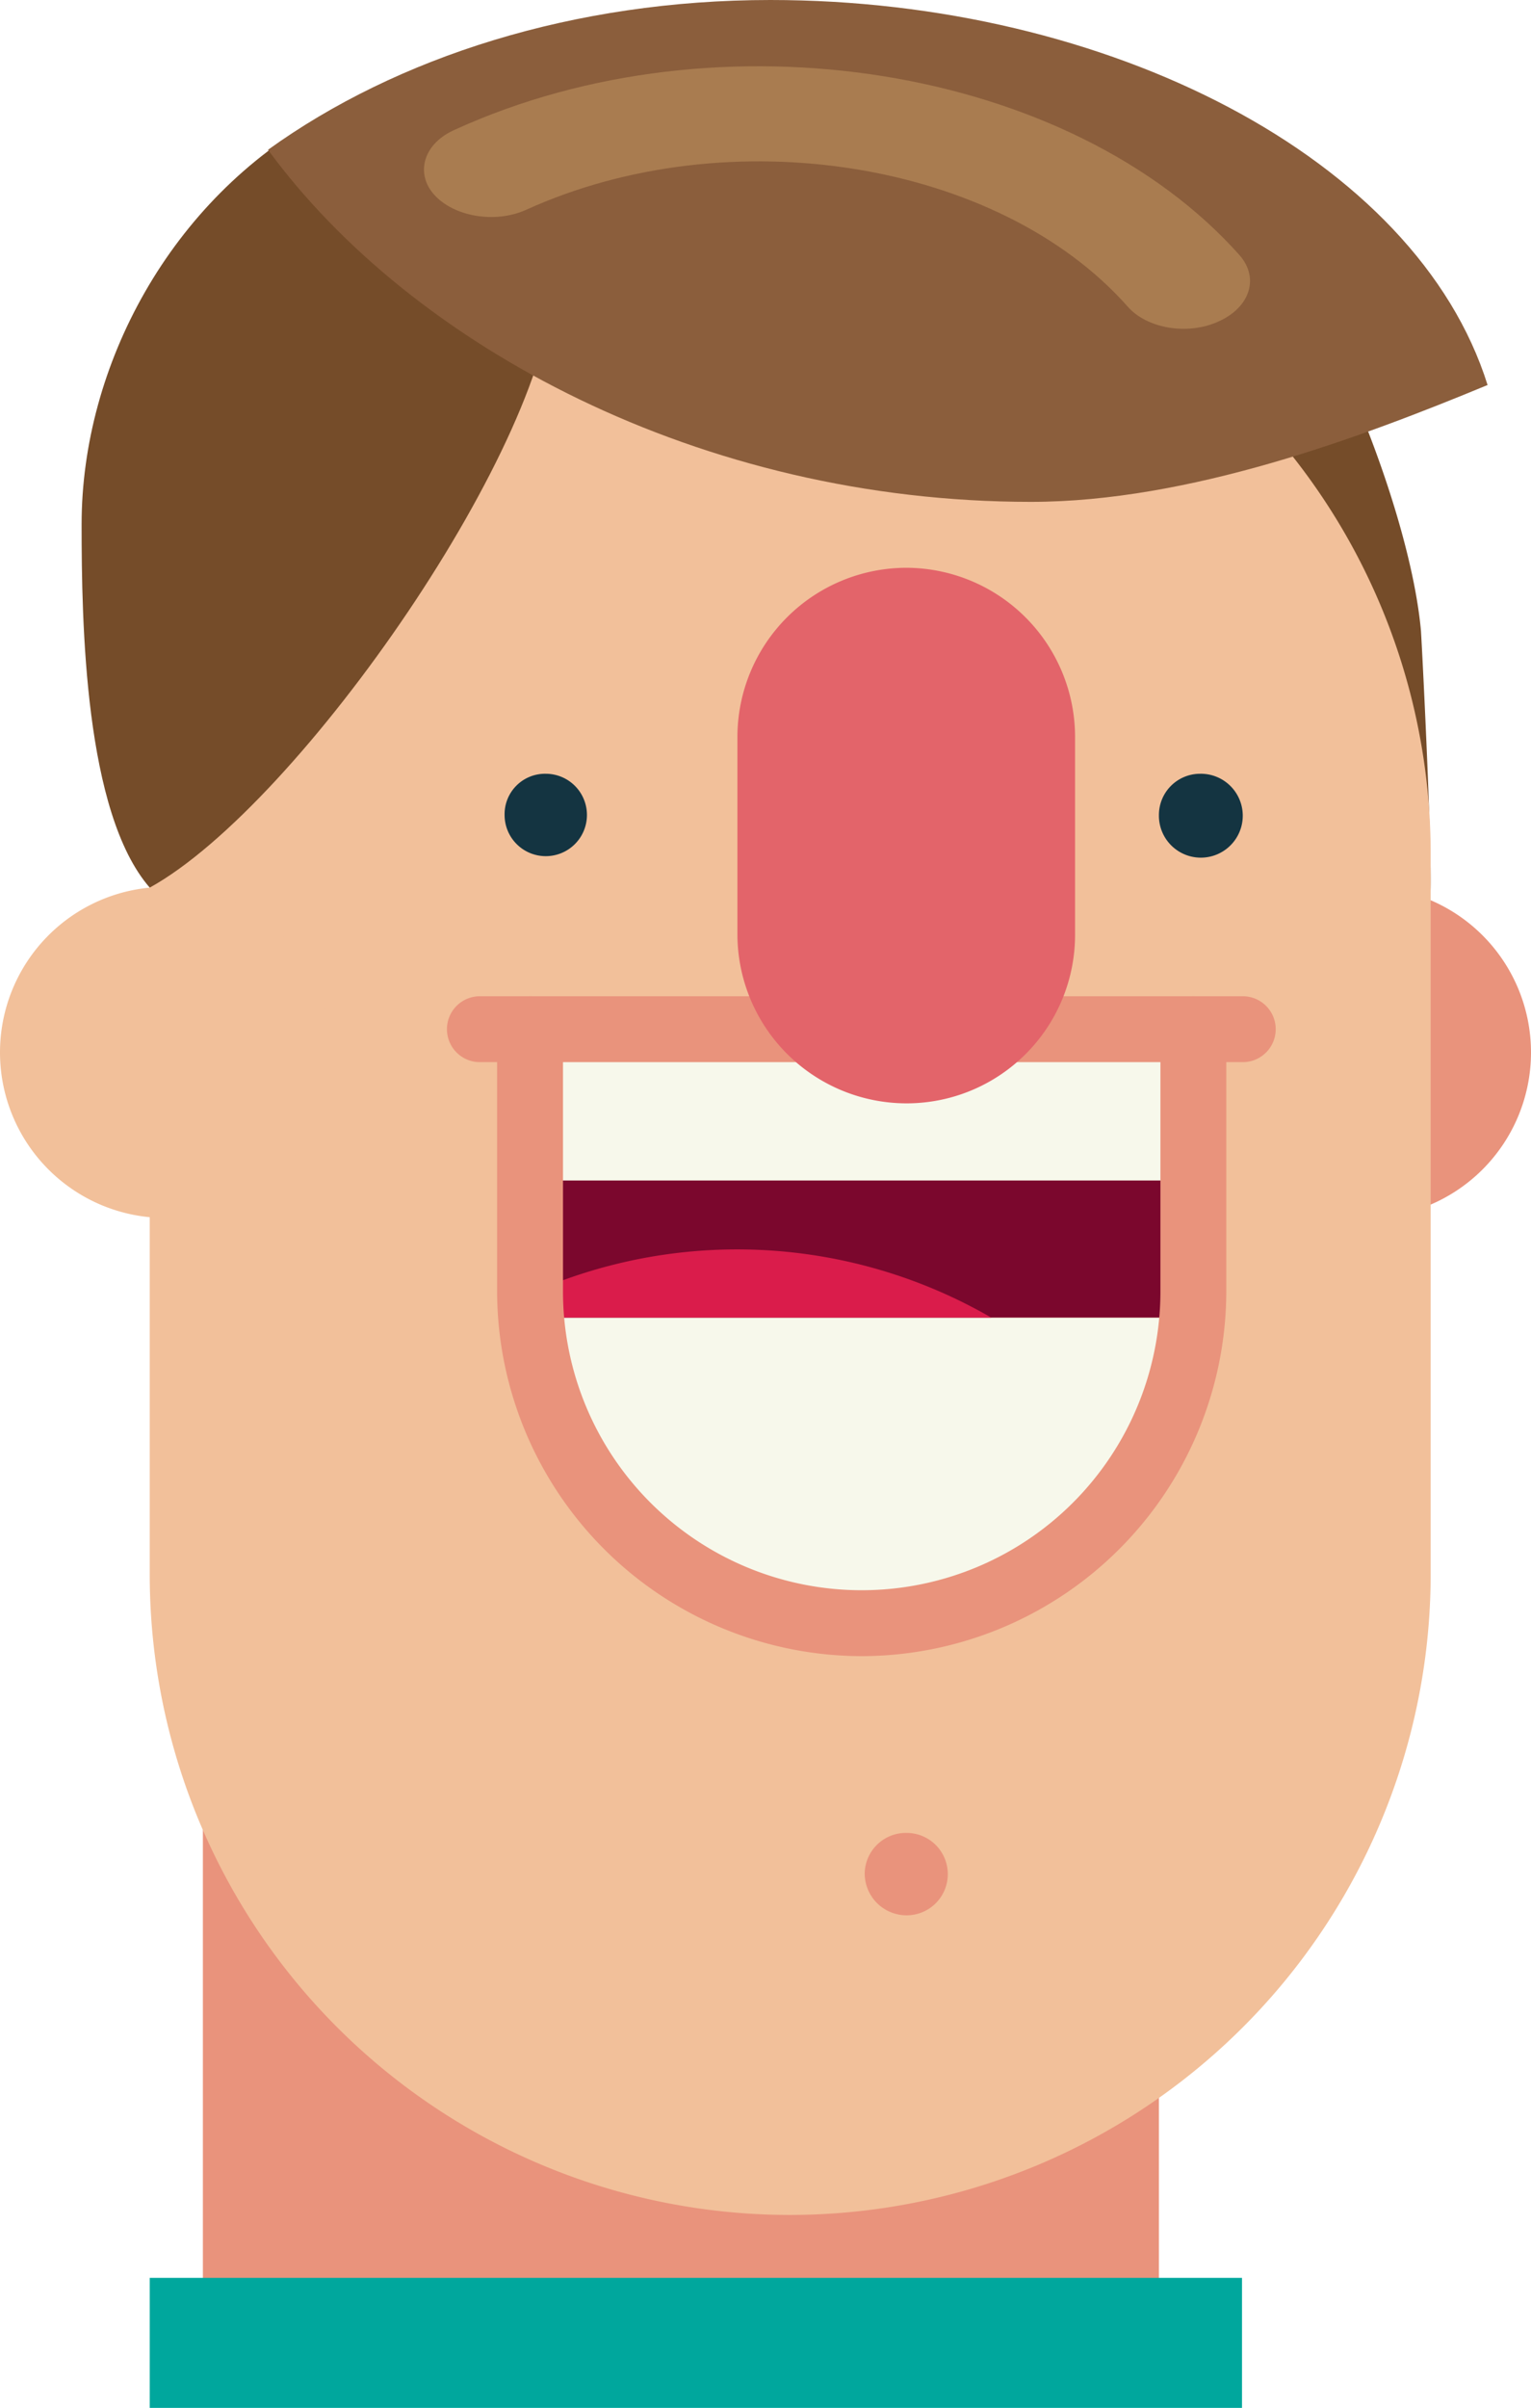 <svg xmlns="http://www.w3.org/2000/svg" viewBox="0 0 204.5 321.5"><defs><style>.cls-1{fill:#754c29;}.cls-2{fill:#e9937c;}.cls-3{fill:#f2c09a;}.cls-4{fill:#143441;}.cls-5{fill:#f7f8eb;}.cls-6{fill:#7b072d;}.cls-7{fill:#da1c4b;}.cls-8{fill:#e3646a;}.cls-9{fill:#00a79d;}.cls-10{fill:#8b5e3c;}.cls-11{fill:#a97c50;}</style></defs><title>Asset 2profile-right</title><g id="Layer_2" data-name="Layer 2"><g id="Layer_1-2" data-name="Layer 1"><path class="cls-1" d="M160.7,31.6a54.1,54.1,0,0,1,.7-9.1c13,10.6,26.8,44,28.4,61.7.2,3.1,1.7,33,1.2,36C178.1,109.5,160.7,49,160.7,31.6Z"/><rect class="cls-2" x="27.1" y="217.3" width="127.7" height="96.81"/><path class="cls-2" d="M160.3,140.5a22.1,22.1,0,1,0,22.1-22.1A22.1,22.1,0,0,0,160.3,140.5Z"/><path class="cls-3" d="M20,210.1a85.5,85.5,0,0,0,85.5,85.6h0a85.6,85.6,0,0,0,85.6-85.6V114a85.6,85.6,0,0,0-85.6-85.6h0A85.5,85.5,0,0,0,20,114Z"/><path class="cls-4" d="M154.8,108.8a5.6,5.6,0,1,0,5.5-5.5A5.5,5.5,0,0,0,154.8,108.8Z"/><path class="cls-4" d="M67.4,108.8a5.5,5.5,0,0,0,5.5,5.5,5.5,5.5,0,0,0,5.5-5.5,5.5,5.5,0,0,0-5.5-5.5A5.4,5.4,0,0,0,67.4,108.8Z"/><rect class="cls-5" x="70.8" y="139.1" width="88.6" height="18.52"/><path class="cls-5" d="M115.1,216.7a44.4,44.4,0,0,1-44.2-40.8h88.3A44.3,44.3,0,0,1,115.1,216.7Z"/><path class="cls-6" d="M159.4,157.6v14.8c0,1.2-.1,2.4-.2,3.5H70.9c-.1-1.1-.1-2.3-.1-3.5V157.6Z"/><path class="cls-7" d="M70.8,172.7a67.8,67.8,0,0,1,61.6,3.2H70.9C70.9,174.9,70.8,173.8,70.8,172.7Z"/><path class="cls-2" d="M115.1,221.1a48.8,48.8,0,0,0,48.7-48.7v-35a4.4,4.4,0,0,0-4.4-4.4,4.4,4.4,0,0,0-4.4,4.4v35a39.9,39.9,0,0,1-79.8,0v-35a4.4,4.4,0,0,0-8.8,0v35A48.8,48.8,0,0,0,115.1,221.1Z"/><path class="cls-2" d="M64.1,141.8H166a4.4,4.4,0,0,0,0-8.8H64.1a4.4,4.4,0,1,0,0,8.8Z"/><path class="cls-8" d="M98.5,124.8a22.6,22.6,0,0,0,22.6,22.5h0a22.5,22.5,0,0,0,22.5-22.5V98.4a22.6,22.6,0,0,0-22.5-22.6h0A22.6,22.6,0,0,0,98.5,98.4Z"/><path class="cls-3" d="M0,140.5a22.1,22.1,0,1,0,22.1-22.1A22.1,22.1,0,0,0,0,140.5Z"/><path class="cls-2" d="M115.5,250.2a5.6,5.6,0,0,0,5.6,5.5h0a5.5,5.5,0,0,0,5.5-5.5h0a5.5,5.5,0,0,0-5.5-5.5h0a5.5,5.5,0,0,0-5.6,5.5Z"/><rect class="cls-9" x="20" y="304.1" width="145.9" height="17.36"/><path class="cls-1" d="M43,15.5c8.6,10,30.9,8.6,30.9,21.8,0,21.2-33.8,70.1-53.9,81.2-8.7-10-9.1-35.3-9.1-48.5C10.9,48.8,22.8,26.6,43,15.5Z"/><path class="cls-10" d="M35.8,20C53,7.6,76.7,0,102.9,0c45.1,0,86.3,21.1,95.8,51.4-16.9,7-39.9,15.6-61,15.6C93.6,67,55,46.2,35.8,20Z"/><path class="cls-11" d="M162.8,42.9c4.2-1.9,5.4-5.8,2.8-8.8C143.1,8.8,96.1,1.2,60.8,17.3c-4.2,1.8-5.4,5.8-2.8,8.7s8.1,3.9,12.3,2c27.1-12.3,63.1-6.5,80.3,12.9C153.2,43.9,158.7,44.8,162.8,42.9Z"/></g></g></svg>